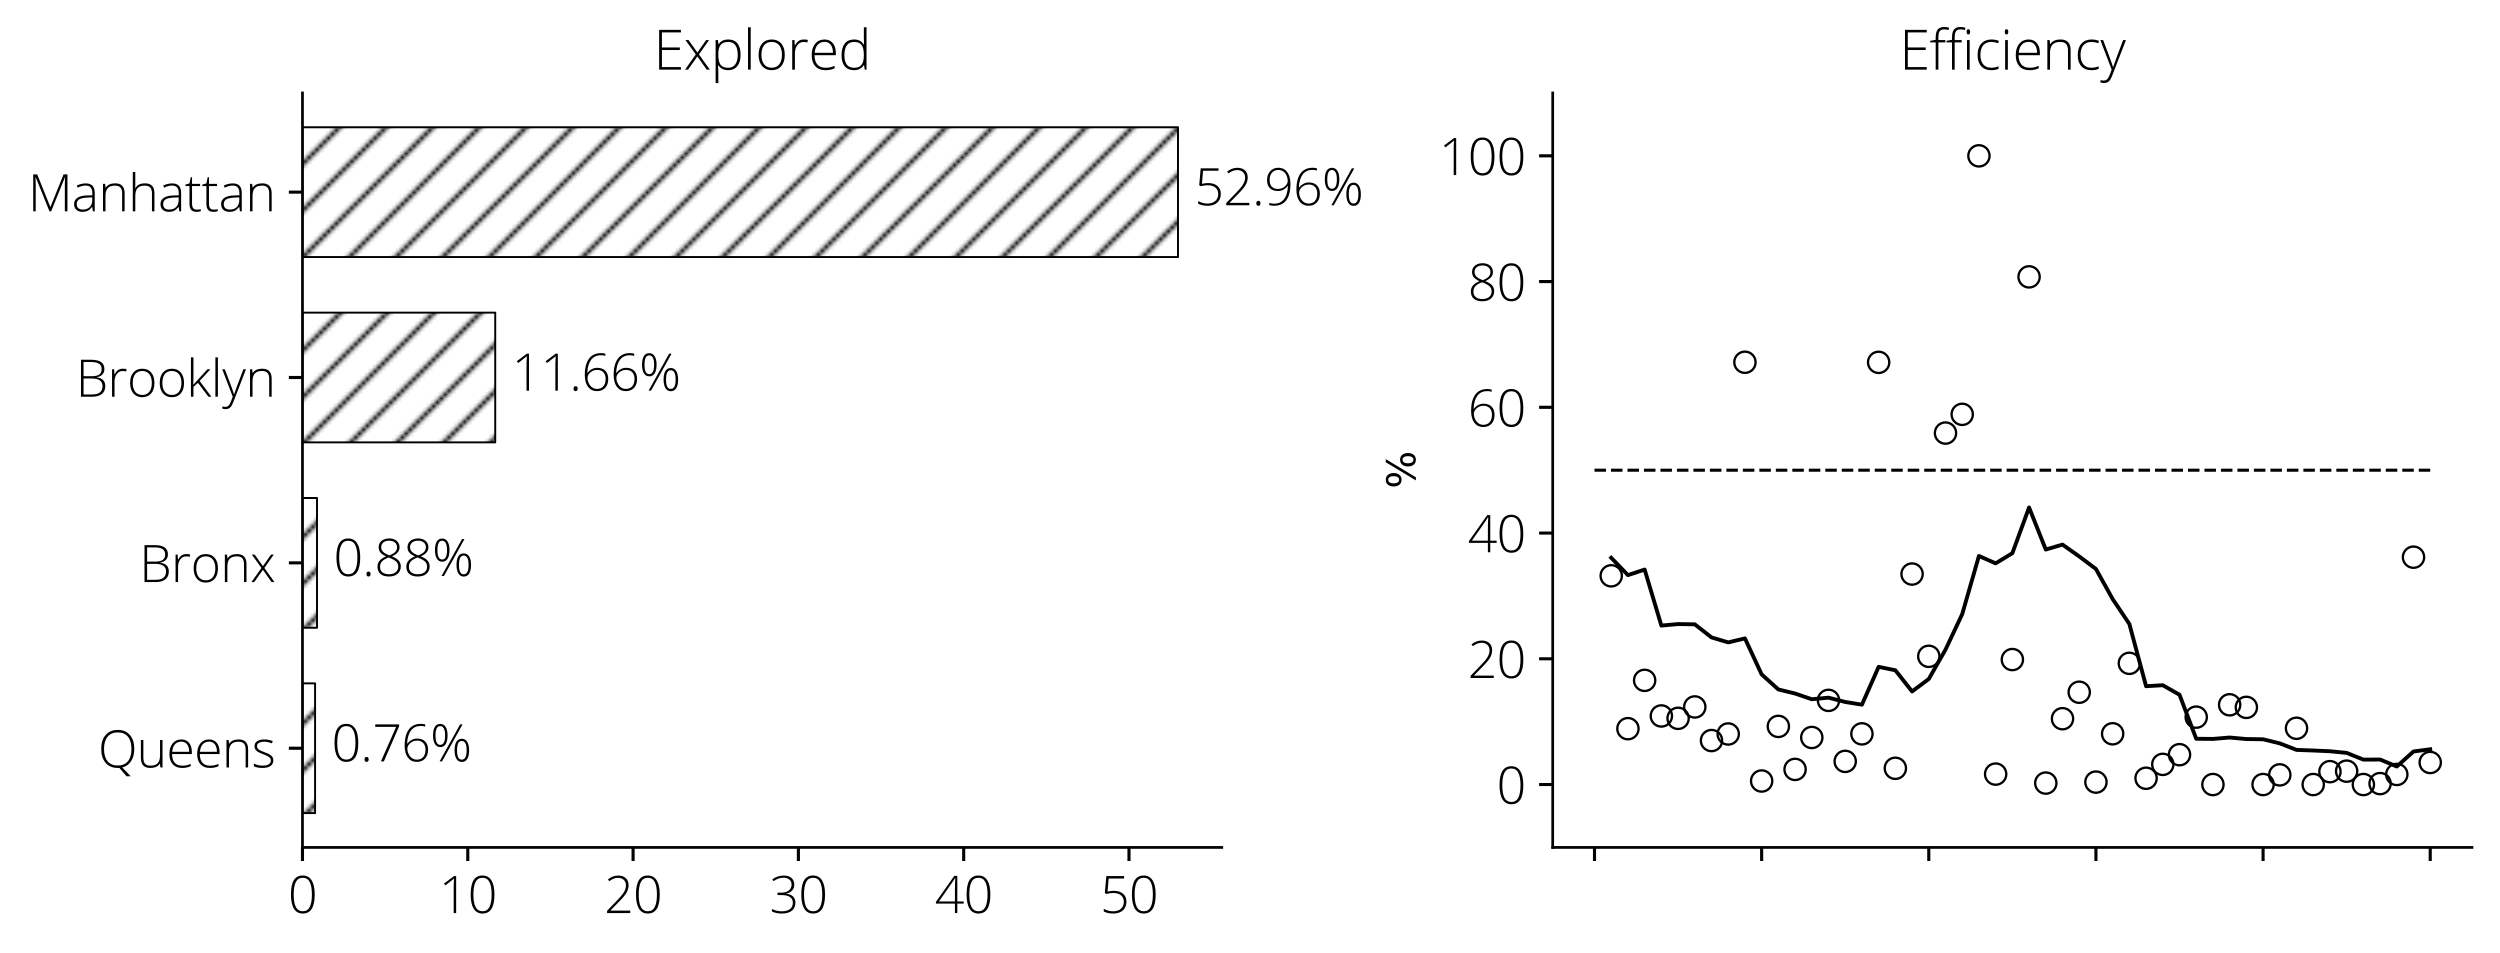 <?xml version="1.0" encoding="utf-8" standalone="no"?>
<!DOCTYPE svg PUBLIC "-//W3C//DTD SVG 1.1//EN"
  "http://www.w3.org/Graphics/SVG/1.1/DTD/svg11.dtd">
<svg height="245.154pt" version="1.1" viewBox="0 0 642.994 245.154" width="642.994pt" xmlns="http://www.w3.org/2000/svg" xmlns:xlink="http://www.w3.org/1999/xlink">
 <defs>
  <style type="text/css">*{stroke-linecap:butt;stroke-linejoin:round;}</style>
 </defs>
 <g id="figure_1">
  <g id="patch_1">
   <path d="M 0 245.154 
L 642.994 245.154 
L 642.994 0 
L 0 0 
z
" style="fill:#ffffff;"/>
  </g>
  <g id="axes_1">
   <g id="patch_2">
    <path d="M 77.794 217.952 
L 314.235 217.952 
L 314.235 23.912 
L 77.794 23.912 
z
" style="fill:none;"/>
   </g>
   <g id="patch_3">
    <path clip-path="url(#p9afebd1ebb)" d="M 77.794 209.132 
L 81.037 209.132 
L 81.037 175.759 
L 77.794 175.759 
z
" style="fill:url(#h1b5813a444);stroke:#000000;stroke-linejoin:miter;stroke-width:0.5;"/>
   </g>
   <g id="patch_4">
    <path clip-path="url(#p9afebd1ebb)" d="M 77.794 161.457 
L 81.534 161.457 
L 81.534 128.084 
L 77.794 128.084 
z
" style="fill:url(#h1b5813a444);stroke:#000000;stroke-linejoin:miter;stroke-width:0.5;"/>
   </g>
   <g id="patch_5">
    <path clip-path="url(#p9afebd1ebb)" d="M 77.794 113.781 
L 127.373 113.781 
L 127.373 80.408 
L 77.794 80.408 
z
" style="fill:url(#h1b5813a444);stroke:#000000;stroke-linejoin:miter;stroke-width:0.5;"/>
   </g>
   <g id="patch_6">
    <path clip-path="url(#p9afebd1ebb)" d="M 77.794 66.105 
L 302.976 66.105 
L 302.976 32.732 
L 77.794 32.732 
z
" style="fill:url(#h1b5813a444);stroke:#000000;stroke-linejoin:miter;stroke-width:0.5;"/>
   </g>
   <g id="matplotlib.axis_1">
    <g id="xtick_1">
     <g id="line2d_1">
      <defs>
       <path d="M 0 0 
L 0 3.5 
" id="ma393f85070" style="stroke:#000000;stroke-width:0.8;"/>
      </defs>
      <g>
       <use style="stroke:#000000;stroke-width:0.8;" x="77.794" xlink:href="#ma393f85070" y="217.952"/>
      </g>
     </g>
     <g id="text_1">
      <!-- 0 -->
      <g transform="translate(74.084 234.83)scale(0.13 -0.13)">
       <defs>
        <path d="M 3297 2297 
Q 3297 1094 2930 515 
Q 2563 -63 1819 -63 
Q 1103 -63 731 532 
Q 359 1128 359 2297 
Q 359 3491 720 4066 
Q 1081 4641 1819 4641 
Q 2541 4641 2919 4045 
Q 3297 3450 3297 2297 
z
M 697 2297 
Q 697 1234 975 726 
Q 1253 219 1819 219 
Q 2409 219 2679 744 
Q 2950 1269 2950 2297 
Q 2950 3309 2679 3834 
Q 2409 4359 1819 4359 
Q 1228 4359 962 3834 
Q 697 3309 697 2297 
z
" id="OpenSans-Light-30" transform="scale(0.016)"/>
       </defs>
       <use xlink:href="#OpenSans-Light-30"/>
      </g>
     </g>
    </g>
    <g id="xtick_2">
     <g id="line2d_2">
      <g>
       <use style="stroke:#000000;stroke-width:0.8;" x="120.311" xlink:href="#ma393f85070" y="217.952"/>
      </g>
     </g>
     <g id="text_2">
      <!-- 10 -->
      <g transform="translate(112.89 234.83)scale(0.13 -0.13)">
       <defs>
        <path d="M 2131 0 
L 1825 0 
L 1825 3328 
Q 1825 3781 1863 4269 
Q 1816 4222 1766 4178 
Q 1716 4134 800 3419 
L 622 3641 
L 1863 4569 
L 2131 4569 
L 2131 0 
z
" id="OpenSans-Light-31" transform="scale(0.016)"/>
       </defs>
       <use xlink:href="#OpenSans-Light-31"/>
       <use x="57.08" xlink:href="#OpenSans-Light-30"/>
      </g>
     </g>
    </g>
    <g id="xtick_3">
     <g id="line2d_3">
      <g>
       <use style="stroke:#000000;stroke-width:0.8;" x="162.827" xlink:href="#ma393f85070" y="217.952"/>
      </g>
     </g>
     <g id="text_3">
      <!-- 20 -->
      <g transform="translate(155.406 234.83)scale(0.13 -0.13)">
       <defs>
        <path d="M 3213 0 
L 353 0 
L 353 275 
L 1569 1544 
Q 2081 2075 2287 2356 
Q 2494 2638 2591 2894 
Q 2688 3150 2688 3431 
Q 2688 3841 2419 4097 
Q 2150 4353 1722 4353 
Q 1150 4353 628 3938 
L 459 4153 
Q 1031 4634 1728 4634 
Q 2325 4634 2667 4315 
Q 3009 3997 3009 3438 
Q 3009 2984 2779 2561 
Q 2550 2138 1941 1516 
L 769 313 
L 769 300 
L 3213 300 
L 3213 0 
z
" id="OpenSans-Light-32" transform="scale(0.016)"/>
       </defs>
       <use xlink:href="#OpenSans-Light-32"/>
       <use x="57.08" xlink:href="#OpenSans-Light-30"/>
      </g>
     </g>
    </g>
    <g id="xtick_4">
     <g id="line2d_4">
      <g>
       <use style="stroke:#000000;stroke-width:0.8;" x="205.343" xlink:href="#ma393f85070" y="217.952"/>
      </g>
     </g>
     <g id="text_4">
      <!-- 30 -->
      <g transform="translate(197.923 234.83)scale(0.13 -0.13)">
       <defs>
        <path d="M 3059 3494 
Q 3059 3069 2792 2778 
Q 2525 2488 2075 2406 
L 2075 2388 
Q 2625 2319 2912 2037 
Q 3200 1756 3200 1281 
Q 3200 641 2764 289 
Q 2328 -63 1509 -63 
Q 813 -63 294 197 
L 294 506 
Q 556 369 882 291 
Q 1209 213 1497 213 
Q 2188 213 2534 492 
Q 2881 772 2881 1281 
Q 2881 1734 2526 1978 
Q 2172 2222 1484 2222 
L 991 2222 
L 991 2522 
L 1491 2522 
Q 2059 2522 2392 2792 
Q 2725 3063 2725 3525 
Q 2725 3906 2454 4136 
Q 2184 4366 1747 4366 
Q 1406 4366 1125 4270 
Q 844 4175 494 3944 
L 341 4153 
Q 606 4375 981 4504 
Q 1356 4634 1741 4634 
Q 2372 4634 2715 4336 
Q 3059 4038 3059 3494 
z
" id="OpenSans-Light-33" transform="scale(0.016)"/>
       </defs>
       <use xlink:href="#OpenSans-Light-33"/>
       <use x="57.08" xlink:href="#OpenSans-Light-30"/>
      </g>
     </g>
    </g>
    <g id="xtick_5">
     <g id="line2d_5">
      <g>
       <use style="stroke:#000000;stroke-width:0.8;" x="247.859" xlink:href="#ma393f85070" y="217.952"/>
      </g>
     </g>
     <g id="text_5">
      <!-- 40 -->
      <g transform="translate(240.439 234.83)scale(0.13 -0.13)">
       <defs>
        <path d="M 3566 1166 
L 2778 1166 
L 2778 0 
L 2484 0 
L 2484 1166 
L 134 1166 
L 134 1375 
L 2400 4594 
L 2778 4594 
L 2778 1434 
L 3566 1434 
L 3566 1166 
z
M 2484 1434 
L 2484 2741 
Q 2484 3684 2528 4325 
L 2503 4325 
Q 2441 4209 2119 3738 
L 506 1434 
L 2484 1434 
z
" id="OpenSans-Light-34" transform="scale(0.016)"/>
       </defs>
       <use xlink:href="#OpenSans-Light-34"/>
       <use x="57.08" xlink:href="#OpenSans-Light-30"/>
      </g>
     </g>
    </g>
    <g id="xtick_6">
     <g id="line2d_6">
      <g>
       <use style="stroke:#000000;stroke-width:0.8;" x="290.375" xlink:href="#ma393f85070" y="217.952"/>
      </g>
     </g>
     <g id="text_6">
      <!-- 50 -->
      <g transform="translate(282.955 234.83)scale(0.13 -0.13)">
       <defs>
        <path d="M 1678 2747 
Q 2409 2747 2829 2394 
Q 3250 2041 3250 1422 
Q 3250 719 2812 328 
Q 2375 -63 1606 -63 
Q 1266 -63 959 4 
Q 653 72 447 197 
L 447 519 
Q 784 347 1046 280 
Q 1309 213 1606 213 
Q 2206 213 2568 530 
Q 2931 847 2931 1388 
Q 2931 1897 2578 2187 
Q 2225 2478 1619 2478 
Q 1213 2478 769 2356 
L 581 2478 
L 763 4569 
L 2963 4569 
L 2963 4269 
L 1056 4269 
L 916 2656 
Q 1403 2747 1678 2747 
z
" id="OpenSans-Light-35" transform="scale(0.016)"/>
       </defs>
       <use xlink:href="#OpenSans-Light-35"/>
       <use x="57.08" xlink:href="#OpenSans-Light-30"/>
      </g>
     </g>
    </g>
   </g>
   <g id="matplotlib.axis_2">
    <g id="ytick_1">
     <g id="line2d_7">
      <defs>
       <path d="M 0 0 
L -3.5 0 
" id="m6d1047c098" style="stroke:#000000;stroke-width:0.8;"/>
      </defs>
      <g>
       <use style="stroke:#000000;stroke-width:0.8;" x="77.794" xlink:href="#m6d1047c098" y="192.446"/>
      </g>
     </g>
     <g id="text_7">
      <!-- Queens -->
      <g transform="translate(25.197 197.385)scale(0.13 -0.13)">
       <defs>
        <path d="M 4488 2291 
Q 4488 1372 4094 770 
Q 3700 169 3003 0 
L 4044 -1088 
L 3525 -1088 
L 2644 -56 
L 2541 -63 
L 2444 -63 
Q 1491 -63 947 570 
Q 403 1203 403 2297 
Q 403 3388 951 4014 
Q 1500 4641 2450 4641 
Q 3406 4641 3947 4011 
Q 4488 3381 4488 2291 
z
M 750 2291 
Q 750 1309 1187 773 
Q 1625 238 2444 238 
Q 3269 238 3705 769 
Q 4141 1300 4141 2291 
Q 4141 3278 3705 3804 
Q 3269 4331 2450 4331 
Q 1634 4331 1192 3800 
Q 750 3269 750 2291 
z
" id="OpenSans-Light-51" transform="scale(0.016)"/>
        <path d="M 838 3397 
L 838 1197 
Q 838 684 1053 451 
Q 1269 219 1722 219 
Q 2328 219 2614 525 
Q 2900 831 2900 1522 
L 2900 3397 
L 3206 3397 
L 3206 0 
L 2944 0 
L 2888 469 
L 2869 469 
Q 2538 -63 1691 -63 
Q 531 -63 531 1178 
L 531 3397 
L 838 3397 
z
" id="OpenSans-Light-75" transform="scale(0.016)"/>
        <path d="M 1941 -63 
Q 1200 -63 786 393 
Q 372 850 372 1672 
Q 372 2484 772 2973 
Q 1172 3463 1850 3463 
Q 2450 3463 2797 3044 
Q 3144 2625 3144 1906 
L 3144 1656 
L 697 1656 
Q 703 956 1023 587 
Q 1344 219 1941 219 
Q 2231 219 2451 259 
Q 2672 300 3009 434 
L 3009 153 
Q 2722 28 2478 -17 
Q 2234 -63 1941 -63 
z
M 1850 3188 
Q 1359 3188 1062 2864 
Q 766 2541 716 1931 
L 2816 1931 
Q 2816 2522 2559 2855 
Q 2303 3188 1850 3188 
z
" id="OpenSans-Light-65" transform="scale(0.016)"/>
        <path d="M 2938 0 
L 2938 2203 
Q 2938 2716 2722 2948 
Q 2506 3181 2053 3181 
Q 1444 3181 1161 2873 
Q 878 2566 878 1875 
L 878 0 
L 569 0 
L 569 3397 
L 831 3397 
L 891 2931 
L 909 2931 
Q 1241 3463 2088 3463 
Q 3244 3463 3244 2222 
L 3244 0 
L 2938 0 
z
" id="OpenSans-Light-6e" transform="scale(0.016)"/>
        <path d="M 2675 884 
Q 2675 428 2328 182 
Q 1981 -63 1344 -63 
Q 663 -63 263 147 
L 263 481 
Q 775 225 1344 225 
Q 1847 225 2108 392 
Q 2369 559 2369 838 
Q 2369 1094 2161 1269 
Q 1953 1444 1478 1613 
Q 969 1797 762 1930 
Q 556 2063 451 2230 
Q 347 2397 347 2638 
Q 347 3019 667 3241 
Q 988 3463 1563 3463 
Q 2113 3463 2606 3256 
L 2491 2975 
Q 1991 3181 1563 3181 
Q 1147 3181 903 3043 
Q 659 2906 659 2663 
Q 659 2397 848 2237 
Q 1038 2078 1588 1881 
Q 2047 1716 2256 1583 
Q 2466 1450 2570 1281 
Q 2675 1113 2675 884 
z
" id="OpenSans-Light-73" transform="scale(0.016)"/>
       </defs>
       <use xlink:href="#OpenSans-Light-51"/>
       <use x="76.416" xlink:href="#OpenSans-Light-75"/>
       <use x="135.4" xlink:href="#OpenSans-Light-65"/>
       <use x="190.283" xlink:href="#OpenSans-Light-65"/>
       <use x="245.166" xlink:href="#OpenSans-Light-6e"/>
       <use x="304.15" xlink:href="#OpenSans-Light-73"/>
      </g>
     </g>
    </g>
    <g id="ytick_2">
     <g id="line2d_8">
      <g>
       <use style="stroke:#000000;stroke-width:0.8;" x="77.794" xlink:href="#m6d1047c098" y="144.77"/>
      </g>
     </g>
     <g id="text_8">
      <!-- Bronx -->
      <g transform="translate(35.822 149.709)scale(0.13 -0.13)">
       <defs>
        <path d="M 647 4569 
L 1900 4569 
Q 2747 4569 3144 4281 
Q 3541 3994 3541 3413 
Q 3541 3016 3298 2752 
Q 3056 2488 2591 2413 
L 2591 2394 
Q 3138 2313 3395 2048 
Q 3653 1784 3653 1313 
Q 3653 681 3234 340 
Q 2816 0 2047 0 
L 647 0 
L 647 4569 
z
M 966 2534 
L 1972 2534 
Q 2616 2534 2908 2748 
Q 3200 2963 3200 3419 
Q 3200 3875 2870 4081 
Q 2541 4288 1888 4288 
L 966 4288 
L 966 2534 
z
M 966 2253 
L 966 281 
L 2041 281 
Q 3309 281 3309 1313 
Q 3309 2253 1972 2253 
L 966 2253 
z
" id="OpenSans-Light-42" transform="scale(0.016)"/>
        <path d="M 1906 3463 
Q 2122 3463 2369 3419 
L 2309 3122 
Q 2097 3175 1869 3175 
Q 1434 3175 1156 2806 
Q 878 2438 878 1875 
L 878 0 
L 569 0 
L 569 3397 
L 831 3397 
L 863 2784 
L 884 2784 
Q 1094 3159 1331 3311 
Q 1569 3463 1906 3463 
z
" id="OpenSans-Light-72" transform="scale(0.016)"/>
        <path d="M 3378 1703 
Q 3378 872 2975 404 
Q 2572 -63 1863 -63 
Q 1416 -63 1075 153 
Q 734 369 553 772 
Q 372 1175 372 1703 
Q 372 2534 775 2998 
Q 1178 3463 1881 3463 
Q 2581 3463 2979 2992 
Q 3378 2522 3378 1703 
z
M 697 1703 
Q 697 1003 1005 611 
Q 1313 219 1875 219 
Q 2438 219 2745 611 
Q 3053 1003 3053 1703 
Q 3053 2406 2742 2793 
Q 2431 3181 1869 3181 
Q 1306 3181 1001 2795 
Q 697 2409 697 1703 
z
" id="OpenSans-Light-6f" transform="scale(0.016)"/>
        <path d="M 1403 1747 
L 219 3397 
L 575 3397 
L 1588 1966 
L 2591 3397 
L 2931 3397 
L 1766 1747 
L 3016 0 
L 2656 0 
L 1588 1516 
L 513 0 
L 172 0 
L 1403 1747 
z
" id="OpenSans-Light-78" transform="scale(0.016)"/>
       </defs>
       <use xlink:href="#OpenSans-Light-42"/>
       <use x="62.695" xlink:href="#OpenSans-Light-72"/>
       <use x="101.611" xlink:href="#OpenSans-Light-6f"/>
       <use x="160.205" xlink:href="#OpenSans-Light-6e"/>
       <use x="219.189" xlink:href="#OpenSans-Light-78"/>
      </g>
     </g>
    </g>
    <g id="ytick_3">
     <g id="line2d_9">
      <g>
       <use style="stroke:#000000;stroke-width:0.8;" x="77.794" xlink:href="#m6d1047c098" y="97.094"/>
      </g>
     </g>
     <g id="text_9">
      <!-- Brooklyn -->
      <g transform="translate(19.483 102.033)scale(0.13 -0.13)">
       <defs>
        <path d="M 872 1491 
L 2606 3397 
L 2981 3397 
L 1644 1947 
L 3097 0 
L 2725 0 
L 1434 1716 
L 878 1209 
L 878 0 
L 569 0 
L 569 4863 
L 878 4863 
L 878 2425 
L 856 1491 
L 872 1491 
z
" id="OpenSans-Light-6b" transform="scale(0.016)"/>
        <path d="M 878 0 
L 569 0 
L 569 4863 
L 878 4863 
L 878 0 
z
" id="OpenSans-Light-6c" transform="scale(0.016)"/>
        <path d="M 0 3397 
L 319 3397 
L 1038 1491 
Q 1366 613 1453 306 
L 1472 306 
Q 1603 709 1900 1509 
L 2619 3397 
L 2938 3397 
L 1416 -550 
Q 1231 -1031 1106 -1200 
Q 981 -1369 814 -1453 
Q 647 -1538 409 -1538 
Q 231 -1538 13 -1472 
L 13 -1203 
Q 194 -1253 403 -1253 
Q 563 -1253 684 -1178 
Q 806 -1103 904 -945 
Q 1003 -788 1133 -445 
Q 1263 -103 1300 0 
L 0 3397 
z
" id="OpenSans-Light-79" transform="scale(0.016)"/>
       </defs>
       <use xlink:href="#OpenSans-Light-42"/>
       <use x="62.695" xlink:href="#OpenSans-Light-72"/>
       <use x="101.611" xlink:href="#OpenSans-Light-6f"/>
       <use x="160.205" xlink:href="#OpenSans-Light-6f"/>
       <use x="218.799" xlink:href="#OpenSans-Light-6b"/>
       <use x="267.188" xlink:href="#OpenSans-Light-6c"/>
       <use x="289.795" xlink:href="#OpenSans-Light-79"/>
       <use x="335.693" xlink:href="#OpenSans-Light-6e"/>
      </g>
     </g>
    </g>
    <g id="ytick_4">
     <g id="line2d_10">
      <g>
       <use style="stroke:#000000;stroke-width:0.8;" x="77.794" xlink:href="#m6d1047c098" y="49.419"/>
      </g>
     </g>
     <g id="text_10">
      <!-- Manhattan -->
      <g transform="translate(7.2 54.358)scale(0.13 -0.13)">
       <defs>
        <path d="M 2656 0 
L 953 4219 
L 928 4219 
Q 953 3831 953 3425 
L 953 0 
L 647 0 
L 647 4569 
L 1141 4569 
L 2759 550 
L 2778 550 
L 4397 4569 
L 4878 4569 
L 4878 0 
L 4556 0 
L 4556 3463 
Q 4556 3825 4594 4213 
L 4569 4213 
L 2859 0 
L 2656 0 
z
" id="OpenSans-Light-4d" transform="scale(0.016)"/>
        <path d="M 2631 0 
L 2553 538 
L 2528 538 
Q 2272 209 2001 73 
Q 1731 -63 1363 -63 
Q 863 -63 584 193 
Q 306 450 306 903 
Q 306 1400 720 1675 
Q 1134 1950 1919 1966 
L 2566 1984 
L 2566 2209 
Q 2566 2694 2369 2941 
Q 2172 3188 1734 3188 
Q 1263 3188 756 2925 
L 641 3194 
Q 1200 3456 1747 3456 
Q 2306 3456 2582 3165 
Q 2859 2875 2859 2259 
L 2859 0 
L 2631 0 
z
M 1381 219 
Q 1925 219 2239 530 
Q 2553 841 2553 1394 
L 2553 1728 
L 1959 1703 
Q 1244 1669 939 1480 
Q 634 1291 634 891 
Q 634 572 829 395 
Q 1025 219 1381 219 
z
" id="OpenSans-Light-61" transform="scale(0.016)"/>
        <path d="M 2938 0 
L 2938 2203 
Q 2938 2716 2722 2948 
Q 2506 3181 2053 3181 
Q 1444 3181 1161 2873 
Q 878 2566 878 1875 
L 878 0 
L 569 0 
L 569 4863 
L 878 4863 
L 878 3316 
L 863 2881 
L 884 2881 
Q 1075 3188 1365 3325 
Q 1656 3463 2088 3463 
Q 3244 3463 3244 2222 
L 3244 0 
L 2938 0 
z
" id="OpenSans-Light-68" transform="scale(0.016)"/>
        <path d="M 1466 213 
Q 1759 213 1978 263 
L 1978 13 
Q 1753 -63 1459 -63 
Q 1009 -63 795 178 
Q 581 419 581 934 
L 581 3128 
L 78 3128 
L 78 3309 
L 581 3450 
L 738 4219 
L 897 4219 
L 897 3397 
L 1894 3397 
L 1894 3128 
L 897 3128 
L 897 978 
Q 897 588 1034 400 
Q 1172 213 1466 213 
z
" id="OpenSans-Light-74" transform="scale(0.016)"/>
       </defs>
       <use xlink:href="#OpenSans-Light-4d"/>
       <use x="86.279" xlink:href="#OpenSans-Light-61"/>
       <use x="139.258" xlink:href="#OpenSans-Light-6e"/>
       <use x="198.242" xlink:href="#OpenSans-Light-68"/>
       <use x="257.227" xlink:href="#OpenSans-Light-61"/>
       <use x="310.205" xlink:href="#OpenSans-Light-74"/>
       <use x="343.701" xlink:href="#OpenSans-Light-74"/>
       <use x="377.197" xlink:href="#OpenSans-Light-61"/>
       <use x="430.176" xlink:href="#OpenSans-Light-6e"/>
      </g>
     </g>
    </g>
   </g>
   <g id="patch_7">
    <path d="M 77.794 217.952 
L 77.794 23.912 
" style="fill:none;stroke:#000000;stroke-linecap:square;stroke-linejoin:miter;stroke-width:0.7;"/>
   </g>
   <g id="patch_8">
    <path d="M 77.794 217.952 
L 314.235 217.952 
" style="fill:none;stroke:#000000;stroke-linecap:square;stroke-linejoin:miter;stroke-width:0.7;"/>
   </g>
   <g id="text_11">
    <!-- 0.76% -->
    <g transform="translate(85.289 195.823)scale(0.13 -0.13)">
     <defs>
      <path d="M 506 244 
Q 506 550 756 550 
Q 1013 550 1013 244 
Q 1013 -63 756 -63 
Q 506 -63 506 244 
z
" id="OpenSans-Light-2e" transform="scale(0.016)"/>
      <path d="M 1044 0 
L 2925 4269 
L 341 4269 
L 341 4569 
L 3297 4569 
L 3297 4341 
L 1409 0 
L 1044 0 
z
" id="OpenSans-Light-37" transform="scale(0.016)"/>
      <path d="M 409 1947 
Q 409 2838 651 3445 
Q 894 4053 1339 4347 
Q 1784 4641 2413 4641 
Q 2706 4641 2950 4569 
L 2950 4294 
Q 2722 4378 2400 4378 
Q 1628 4378 1198 3822 
Q 769 3266 716 2203 
L 756 2203 
Q 994 2509 1300 2665 
Q 1606 2822 1947 2822 
Q 2588 2822 2948 2456 
Q 3309 2091 3309 1447 
Q 3309 747 2929 342 
Q 2550 -63 1906 -63 
Q 1213 -63 811 467 
Q 409 997 409 1947 
z
M 1906 213 
Q 2419 213 2703 534 
Q 2988 856 2988 1453 
Q 2988 1978 2706 2272 
Q 2425 2566 1941 2566 
Q 1622 2566 1348 2425 
Q 1075 2284 912 2051 
Q 750 1819 750 1575 
Q 750 1228 904 908 
Q 1059 588 1323 400 
Q 1588 213 1906 213 
z
" id="OpenSans-Light-36" transform="scale(0.016)"/>
      <path d="M 659 3206 
Q 659 2625 800 2333 
Q 941 2041 1241 2041 
Q 1844 2041 1844 3206 
Q 1844 3781 1689 4070 
Q 1534 4359 1241 4359 
Q 941 4359 800 4070 
Q 659 3781 659 3206 
z
M 2150 3206 
Q 2150 2500 1915 2133 
Q 1681 1766 1241 1766 
Q 825 1766 589 2142 
Q 353 2519 353 3206 
Q 353 3903 578 4268 
Q 803 4634 1241 4634 
Q 1675 4634 1912 4257 
Q 2150 3881 2150 3206 
z
M 3322 1369 
Q 3322 791 3462 502 
Q 3603 213 3903 213 
Q 4506 213 4506 1369 
Q 4506 2522 3903 2522 
Q 3603 2522 3462 2236 
Q 3322 1950 3322 1369 
z
M 4813 1369 
Q 4813 663 4581 295 
Q 4350 -72 3909 -72 
Q 3484 -72 3250 308 
Q 3016 688 3016 1369 
Q 3016 2072 3245 2434 
Q 3475 2797 3909 2797 
Q 4338 2797 4575 2422 
Q 4813 2047 4813 1369 
z
M 4000 4569 
L 1466 0 
L 1166 0 
L 3700 4569 
L 4000 4569 
z
" id="OpenSans-Light-25" transform="scale(0.016)"/>
     </defs>
     <use xlink:href="#OpenSans-Light-30"/>
     <use x="57.08" xlink:href="#OpenSans-Light-2e"/>
     <use x="80.859" xlink:href="#OpenSans-Light-37"/>
     <use x="137.939" xlink:href="#OpenSans-Light-36"/>
     <use x="195.02" xlink:href="#OpenSans-Light-25"/>
    </g>
   </g>
   <g id="text_12">
    <!-- 0.88% -->
    <g transform="translate(85.786 148.147)scale(0.13 -0.13)">
     <defs>
      <path d="M 1819 4647 
Q 2400 4647 2754 4350 
Q 3109 4053 3109 3547 
Q 3109 3197 2889 2928 
Q 2669 2659 2175 2431 
Q 2775 2184 3019 1890 
Q 3263 1597 3263 1178 
Q 3263 613 2867 275 
Q 2472 -63 1806 -63 
Q 1116 -63 747 253 
Q 378 569 378 1172 
Q 378 1581 637 1890 
Q 897 2200 1441 2419 
Q 938 2656 731 2920 
Q 525 3184 525 3553 
Q 525 3881 690 4129 
Q 856 4378 1154 4512 
Q 1453 4647 1819 4647 
z
M 697 1125 
Q 697 694 989 456 
Q 1281 219 1806 219 
Q 2319 219 2631 470 
Q 2944 722 2944 1153 
Q 2944 1541 2698 1783 
Q 2453 2025 1753 2291 
Q 1178 2069 937 1800 
Q 697 1531 697 1125 
z
M 1813 4366 
Q 1372 4366 1105 4148 
Q 838 3931 838 3553 
Q 838 3334 936 3167 
Q 1034 3000 1220 2864 
Q 1406 2728 1844 2547 
Q 2353 2744 2575 2981 
Q 2797 3219 2797 3553 
Q 2797 3928 2533 4147 
Q 2269 4366 1813 4366 
z
" id="OpenSans-Light-38" transform="scale(0.016)"/>
     </defs>
     <use xlink:href="#OpenSans-Light-30"/>
     <use x="57.08" xlink:href="#OpenSans-Light-2e"/>
     <use x="80.859" xlink:href="#OpenSans-Light-38"/>
     <use x="137.939" xlink:href="#OpenSans-Light-38"/>
     <use x="195.02" xlink:href="#OpenSans-Light-25"/>
    </g>
   </g>
   <g id="text_13">
    <!-- 11.66% -->
    <g transform="translate(131.625 100.471)scale(0.13 -0.13)">
     <use xlink:href="#OpenSans-Light-31"/>
     <use x="57.08" xlink:href="#OpenSans-Light-31"/>
     <use x="114.16" xlink:href="#OpenSans-Light-2e"/>
     <use x="137.939" xlink:href="#OpenSans-Light-36"/>
     <use x="195.02" xlink:href="#OpenSans-Light-36"/>
     <use x="252.1" xlink:href="#OpenSans-Light-25"/>
    </g>
   </g>
   <g id="text_14">
    <!-- 52.96% -->
    <g transform="translate(307.228 52.796)scale(0.13 -0.13)">
     <defs>
      <path d="M 3238 2631 
Q 3238 1731 3002 1125 
Q 2766 519 2314 228 
Q 1863 -63 1222 -63 
Q 897 -63 622 19 
L 622 288 
Q 756 244 945 220 
Q 1134 197 1234 197 
Q 2006 197 2443 755 
Q 2881 1313 2931 2381 
L 2894 2381 
Q 2666 2081 2350 1920 
Q 2034 1759 1691 1759 
Q 1056 1759 701 2109 
Q 347 2459 347 3103 
Q 347 3791 736 4216 
Q 1125 4641 1747 4641 
Q 2197 4641 2534 4405 
Q 2872 4169 3055 3712 
Q 3238 3256 3238 2631 
z
M 1747 4366 
Q 1253 4366 959 4033 
Q 666 3700 666 3122 
Q 666 2578 937 2297 
Q 1209 2016 1716 2016 
Q 2031 2016 2304 2156 
Q 2578 2297 2739 2530 
Q 2900 2763 2900 3003 
Q 2900 3369 2754 3687 
Q 2609 4006 2348 4186 
Q 2088 4366 1747 4366 
z
" id="OpenSans-Light-39" transform="scale(0.016)"/>
     </defs>
     <use xlink:href="#OpenSans-Light-35"/>
     <use x="57.08" xlink:href="#OpenSans-Light-32"/>
     <use x="114.16" xlink:href="#OpenSans-Light-2e"/>
     <use x="137.939" xlink:href="#OpenSans-Light-39"/>
     <use x="195.02" xlink:href="#OpenSans-Light-36"/>
     <use x="252.1" xlink:href="#OpenSans-Light-25"/>
    </g>
   </g>
   <g id="text_15">
    <!-- Explored -->
    <g transform="translate(168.083 17.912)scale(0.14 -0.14)">
     <defs>
      <path d="M 3144 0 
L 647 0 
L 647 4569 
L 3144 4569 
L 3144 4275 
L 966 4275 
L 966 2547 
L 3022 2547 
L 3022 2253 
L 966 2253 
L 966 294 
L 3144 294 
L 3144 0 
z
" id="OpenSans-Light-45" transform="scale(0.016)"/>
      <path d="M 2022 -63 
Q 1238 -63 878 525 
L 856 525 
L 866 263 
Q 878 31 878 -244 
L 878 -1538 
L 569 -1538 
L 569 3397 
L 831 3397 
L 891 2913 
L 909 2913 
Q 1259 3463 2028 3463 
Q 2716 3463 3077 3011 
Q 3438 2559 3438 1697 
Q 3438 859 3058 398 
Q 2678 -63 2022 -63 
z
M 2016 213 
Q 2538 213 2823 600 
Q 3109 988 3109 1684 
Q 3109 3181 2028 3181 
Q 1434 3181 1156 2854 
Q 878 2528 878 1791 
L 878 1691 
Q 878 894 1145 553 
Q 1413 213 2016 213 
z
" id="OpenSans-Light-70" transform="scale(0.016)"/>
      <path d="M 1813 3463 
Q 2181 3463 2450 3328 
Q 2719 3194 2931 2869 
L 2950 2869 
Q 2931 3263 2931 3641 
L 2931 4863 
L 3238 4863 
L 3238 0 
L 3034 0 
L 2956 519 
L 2931 519 
Q 2544 -63 1819 -63 
Q 1116 -63 744 375 
Q 372 813 372 1650 
Q 372 2531 740 2997 
Q 1109 3463 1813 3463 
z
M 1813 3181 
Q 1256 3181 976 2790 
Q 697 2400 697 1656 
Q 697 213 1819 213 
Q 2394 213 2662 547 
Q 2931 881 2931 1650 
L 2931 1703 
Q 2931 2491 2667 2836 
Q 2403 3181 1813 3181 
z
" id="OpenSans-Light-64" transform="scale(0.016)"/>
     </defs>
     <use xlink:href="#OpenSans-Light-45"/>
     <use x="55.176" xlink:href="#OpenSans-Light-78"/>
     <use x="104.98" xlink:href="#OpenSans-Light-70"/>
     <use x="164.502" xlink:href="#OpenSans-Light-6c"/>
     <use x="187.109" xlink:href="#OpenSans-Light-6f"/>
     <use x="245.703" xlink:href="#OpenSans-Light-72"/>
     <use x="284.619" xlink:href="#OpenSans-Light-65"/>
     <use x="339.502" xlink:href="#OpenSans-Light-64"/>
    </g>
   </g>
  </g>
  <g id="axes_2">
   <g id="patch_9">
    <path d="M 399.354 217.952 
L 635.794 217.952 
L 635.794 23.912 
L 399.354 23.912 
z
" style="fill:none;"/>
   </g>
   <g id="PathCollection_1">
    <defs>
     <path d="M 0 2.739 
C 0.726 2.739 1.423 2.45 1.936 1.936 
C 2.45 1.423 2.739 0.726 2.739 -0 
C 2.739 -0.726 2.45 -1.423 1.936 -1.936 
C 1.423 -2.45 0.726 -2.739 0 -2.739 
C -0.726 -2.739 -1.423 -2.45 -1.936 -1.936 
C -2.45 -1.423 -2.739 -0.726 -2.739 0 
C -2.739 0.726 -2.45 1.423 -1.936 1.936 
C -1.423 2.45 -0.726 2.739 0 2.739 
z
" id="C0_0_18c299fd45"/>
    </defs>
    <g clip-path="url(#p7afe1b0934)">
     <use style="fill:none;stroke:#000000;stroke-width:0.6;" x="414.4" xlink:href="#C0_0_18c299fd45" y="148.098"/>
    </g>
    <g clip-path="url(#p7afe1b0934)">
     <use style="fill:none;stroke:#000000;stroke-width:0.6;" x="418.699" xlink:href="#C0_0_18c299fd45" y="187.415"/>
    </g>
    <g clip-path="url(#p7afe1b0934)">
     <use style="fill:none;stroke:#000000;stroke-width:0.6;" x="422.998" xlink:href="#C0_0_18c299fd45" y="174.985"/>
    </g>
    <g clip-path="url(#p7afe1b0934)">
     <use style="fill:none;stroke:#000000;stroke-width:0.6;" x="427.297" xlink:href="#C0_0_18c299fd45" y="184.142"/>
    </g>
    <g clip-path="url(#p7afe1b0934)">
     <use style="fill:none;stroke:#000000;stroke-width:0.6;" x="431.596" xlink:href="#C0_0_18c299fd45" y="184.752"/>
    </g>
    <g clip-path="url(#p7afe1b0934)">
     <use style="fill:none;stroke:#000000;stroke-width:0.6;" x="435.895" xlink:href="#C0_0_18c299fd45" y="181.824"/>
    </g>
    <g clip-path="url(#p7afe1b0934)">
     <use style="fill:none;stroke:#000000;stroke-width:0.6;" x="440.193" xlink:href="#C0_0_18c299fd45" y="190.468"/>
    </g>
    <g clip-path="url(#p7afe1b0934)">
     <use style="fill:none;stroke:#000000;stroke-width:0.6;" x="444.492" xlink:href="#C0_0_18c299fd45" y="188.777"/>
    </g>
    <g clip-path="url(#p7afe1b0934)">
     <use style="fill:none;stroke:#000000;stroke-width:0.6;" x="448.791" xlink:href="#C0_0_18c299fd45" y="93.173"/>
    </g>
    <g clip-path="url(#p7afe1b0934)">
     <use style="fill:none;stroke:#000000;stroke-width:0.6;" x="453.09" xlink:href="#C0_0_18c299fd45" y="200.872"/>
    </g>
    <g clip-path="url(#p7afe1b0934)">
     <use style="fill:none;stroke:#000000;stroke-width:0.6;" x="457.389" xlink:href="#C0_0_18c299fd45" y="186.827"/>
    </g>
    <g clip-path="url(#p7afe1b0934)">
     <use style="fill:none;stroke:#000000;stroke-width:0.6;" x="461.688" xlink:href="#C0_0_18c299fd45" y="197.888"/>
    </g>
    <g clip-path="url(#p7afe1b0934)">
     <use style="fill:none;stroke:#000000;stroke-width:0.6;" x="465.987" xlink:href="#C0_0_18c299fd45" y="189.678"/>
    </g>
    <g clip-path="url(#p7afe1b0934)">
     <use style="fill:none;stroke:#000000;stroke-width:0.6;" x="470.286" xlink:href="#C0_0_18c299fd45" y="180.134"/>
    </g>
    <g clip-path="url(#p7afe1b0934)">
     <use style="fill:none;stroke:#000000;stroke-width:0.6;" x="474.585" xlink:href="#C0_0_18c299fd45" y="195.822"/>
    </g>
    <g clip-path="url(#p7afe1b0934)">
     <use style="fill:none;stroke:#000000;stroke-width:0.6;" x="478.884" xlink:href="#C0_0_18c299fd45" y="188.745"/>
    </g>
    <g clip-path="url(#p7afe1b0934)">
     <use style="fill:none;stroke:#000000;stroke-width:0.6;" x="483.183" xlink:href="#C0_0_18c299fd45" y="93.192"/>
    </g>
    <g clip-path="url(#p7afe1b0934)">
     <use style="fill:none;stroke:#000000;stroke-width:0.6;" x="487.482" xlink:href="#C0_0_18c299fd45" y="197.601"/>
    </g>
    <g clip-path="url(#p7afe1b0934)">
     <use style="fill:none;stroke:#000000;stroke-width:0.6;" x="491.781" xlink:href="#C0_0_18c299fd45" y="147.644"/>
    </g>
    <g clip-path="url(#p7afe1b0934)">
     <use style="fill:none;stroke:#000000;stroke-width:0.6;" x="496.079" xlink:href="#C0_0_18c299fd45" y="168.803"/>
    </g>
    <g clip-path="url(#p7afe1b0934)">
     <use style="fill:none;stroke:#000000;stroke-width:0.6;" x="500.378" xlink:href="#C0_0_18c299fd45" y="111.385"/>
    </g>
    <g clip-path="url(#p7afe1b0934)">
     <use style="fill:none;stroke:#000000;stroke-width:0.6;" x="504.677" xlink:href="#C0_0_18c299fd45" y="106.567"/>
    </g>
    <g clip-path="url(#p7afe1b0934)">
     <use style="fill:none;stroke:#000000;stroke-width:0.6;" x="508.976" xlink:href="#C0_0_18c299fd45" y="40.082"/>
    </g>
    <g clip-path="url(#p7afe1b0934)">
     <use style="fill:none;stroke:#000000;stroke-width:0.6;" x="513.275" xlink:href="#C0_0_18c299fd45" y="199.098"/>
    </g>
    <g clip-path="url(#p7afe1b0934)">
     <use style="fill:none;stroke:#000000;stroke-width:0.6;" x="517.574" xlink:href="#C0_0_18c299fd45" y="169.639"/>
    </g>
    <g clip-path="url(#p7afe1b0934)">
     <use style="fill:none;stroke:#000000;stroke-width:0.6;" x="521.873" xlink:href="#C0_0_18c299fd45" y="71.205"/>
    </g>
    <g clip-path="url(#p7afe1b0934)">
     <use style="fill:none;stroke:#000000;stroke-width:0.6;" x="526.172" xlink:href="#C0_0_18c299fd45" y="201.408"/>
    </g>
    <g clip-path="url(#p7afe1b0934)">
     <use style="fill:none;stroke:#000000;stroke-width:0.6;" x="530.471" xlink:href="#C0_0_18c299fd45" y="184.85"/>
    </g>
    <g clip-path="url(#p7afe1b0934)">
     <use style="fill:none;stroke:#000000;stroke-width:0.6;" x="534.77" xlink:href="#C0_0_18c299fd45" y="178.041"/>
    </g>
    <g clip-path="url(#p7afe1b0934)">
     <use style="fill:none;stroke:#000000;stroke-width:0.6;" x="539.069" xlink:href="#C0_0_18c299fd45" y="201.155"/>
    </g>
    <g clip-path="url(#p7afe1b0934)">
     <use style="fill:none;stroke:#000000;stroke-width:0.6;" x="543.368" xlink:href="#C0_0_18c299fd45" y="188.727"/>
    </g>
    <g clip-path="url(#p7afe1b0934)">
     <use style="fill:none;stroke:#000000;stroke-width:0.6;" x="547.666" xlink:href="#C0_0_18c299fd45" y="170.604"/>
    </g>
    <g clip-path="url(#p7afe1b0934)">
     <use style="fill:none;stroke:#000000;stroke-width:0.6;" x="551.965" xlink:href="#C0_0_18c299fd45" y="200.163"/>
    </g>
    <g clip-path="url(#p7afe1b0934)">
     <use style="fill:none;stroke:#000000;stroke-width:0.6;" x="556.264" xlink:href="#C0_0_18c299fd45" y="196.594"/>
    </g>
    <g clip-path="url(#p7afe1b0934)">
     <use style="fill:none;stroke:#000000;stroke-width:0.6;" x="560.563" xlink:href="#C0_0_18c299fd45" y="194.103"/>
    </g>
    <g clip-path="url(#p7afe1b0934)">
     <use style="fill:none;stroke:#000000;stroke-width:0.6;" x="564.862" xlink:href="#C0_0_18c299fd45" y="184.448"/>
    </g>
    <g clip-path="url(#p7afe1b0934)">
     <use style="fill:none;stroke:#000000;stroke-width:0.6;" x="569.161" xlink:href="#C0_0_18c299fd45" y="201.782"/>
    </g>
    <g clip-path="url(#p7afe1b0934)">
     <use style="fill:none;stroke:#000000;stroke-width:0.6;" x="573.46" xlink:href="#C0_0_18c299fd45" y="181.273"/>
    </g>
    <g clip-path="url(#p7afe1b0934)">
     <use style="fill:none;stroke:#000000;stroke-width:0.6;" x="577.759" xlink:href="#C0_0_18c299fd45" y="181.932"/>
    </g>
    <g clip-path="url(#p7afe1b0934)">
     <use style="fill:none;stroke:#000000;stroke-width:0.6;" x="582.058" xlink:href="#C0_0_18c299fd45" y="201.782"/>
    </g>
    <g clip-path="url(#p7afe1b0934)">
     <use style="fill:none;stroke:#000000;stroke-width:0.6;" x="586.357" xlink:href="#C0_0_18c299fd45" y="199.294"/>
    </g>
    <g clip-path="url(#p7afe1b0934)">
     <use style="fill:none;stroke:#000000;stroke-width:0.6;" x="590.656" xlink:href="#C0_0_18c299fd45" y="187.308"/>
    </g>
    <g clip-path="url(#p7afe1b0934)">
     <use style="fill:none;stroke:#000000;stroke-width:0.6;" x="594.955" xlink:href="#C0_0_18c299fd45" y="201.782"/>
    </g>
    <g clip-path="url(#p7afe1b0934)">
     <use style="fill:none;stroke:#000000;stroke-width:0.6;" x="599.254" xlink:href="#C0_0_18c299fd45" y="198.467"/>
    </g>
    <g clip-path="url(#p7afe1b0934)">
     <use style="fill:none;stroke:#000000;stroke-width:0.6;" x="603.552" xlink:href="#C0_0_18c299fd45" y="198.34"/>
    </g>
    <g clip-path="url(#p7afe1b0934)">
     <use style="fill:none;stroke:#000000;stroke-width:0.6;" x="607.851" xlink:href="#C0_0_18c299fd45" y="201.782"/>
    </g>
    <g clip-path="url(#p7afe1b0934)">
     <use style="fill:none;stroke:#000000;stroke-width:0.6;" x="612.15" xlink:href="#C0_0_18c299fd45" y="201.539"/>
    </g>
    <g clip-path="url(#p7afe1b0934)">
     <use style="fill:none;stroke:#000000;stroke-width:0.6;" x="616.449" xlink:href="#C0_0_18c299fd45" y="199.184"/>
    </g>
    <g clip-path="url(#p7afe1b0934)">
     <use style="fill:none;stroke:#000000;stroke-width:0.6;" x="620.748" xlink:href="#C0_0_18c299fd45" y="143.304"/>
    </g>
    <g clip-path="url(#p7afe1b0934)">
     <use style="fill:none;stroke:#000000;stroke-width:0.6;" x="625.047" xlink:href="#C0_0_18c299fd45" y="196.111"/>
    </g>
   </g>
   <g id="matplotlib.axis_3">
    <g id="xtick_7">
     <g id="line2d_11">
      <g>
       <use style="stroke:#000000;stroke-width:0.8;" x="410.101" xlink:href="#ma393f85070" y="217.952"/>
      </g>
     </g>
    </g>
    <g id="xtick_8">
     <g id="line2d_12">
      <g>
       <use style="stroke:#000000;stroke-width:0.8;" x="453.09" xlink:href="#ma393f85070" y="217.952"/>
      </g>
     </g>
    </g>
    <g id="xtick_9">
     <g id="line2d_13">
      <g>
       <use style="stroke:#000000;stroke-width:0.8;" x="496.079" xlink:href="#ma393f85070" y="217.952"/>
      </g>
     </g>
    </g>
    <g id="xtick_10">
     <g id="line2d_14">
      <g>
       <use style="stroke:#000000;stroke-width:0.8;" x="539.069" xlink:href="#ma393f85070" y="217.952"/>
      </g>
     </g>
    </g>
    <g id="xtick_11">
     <g id="line2d_15">
      <g>
       <use style="stroke:#000000;stroke-width:0.8;" x="582.058" xlink:href="#ma393f85070" y="217.952"/>
      </g>
     </g>
    </g>
    <g id="xtick_12">
     <g id="line2d_16">
      <g>
       <use style="stroke:#000000;stroke-width:0.8;" x="625.047" xlink:href="#ma393f85070" y="217.952"/>
      </g>
     </g>
    </g>
   </g>
   <g id="matplotlib.axis_4">
    <g id="ytick_5">
     <g id="line2d_17">
      <g>
       <use style="stroke:#000000;stroke-width:0.8;" x="399.354" xlink:href="#m6d1047c098" y="201.782"/>
      </g>
     </g>
     <g id="text_16">
      <!-- 0 -->
      <g transform="translate(384.934 206.721)scale(0.13 -0.13)">
       <use xlink:href="#OpenSans-Light-30"/>
      </g>
     </g>
    </g>
    <g id="ytick_6">
     <g id="line2d_18">
      <g>
       <use style="stroke:#000000;stroke-width:0.8;" x="399.354" xlink:href="#m6d1047c098" y="169.442"/>
      </g>
     </g>
     <g id="text_17">
      <!-- 20 -->
      <g transform="translate(377.513 174.381)scale(0.13 -0.13)">
       <use xlink:href="#OpenSans-Light-32"/>
       <use x="57.08" xlink:href="#OpenSans-Light-30"/>
      </g>
     </g>
    </g>
    <g id="ytick_7">
     <g id="line2d_19">
      <g>
       <use style="stroke:#000000;stroke-width:0.8;" x="399.354" xlink:href="#m6d1047c098" y="137.102"/>
      </g>
     </g>
     <g id="text_18">
      <!-- 40 -->
      <g transform="translate(377.513 142.041)scale(0.13 -0.13)">
       <use xlink:href="#OpenSans-Light-34"/>
       <use x="57.08" xlink:href="#OpenSans-Light-30"/>
      </g>
     </g>
    </g>
    <g id="ytick_8">
     <g id="line2d_20">
      <g>
       <use style="stroke:#000000;stroke-width:0.8;" x="399.354" xlink:href="#m6d1047c098" y="104.762"/>
      </g>
     </g>
     <g id="text_19">
      <!-- 60 -->
      <g transform="translate(377.513 109.701)scale(0.13 -0.13)">
       <use xlink:href="#OpenSans-Light-36"/>
       <use x="57.08" xlink:href="#OpenSans-Light-30"/>
      </g>
     </g>
    </g>
    <g id="ytick_9">
     <g id="line2d_21">
      <g>
       <use style="stroke:#000000;stroke-width:0.8;" x="399.354" xlink:href="#m6d1047c098" y="72.422"/>
      </g>
     </g>
     <g id="text_20">
      <!-- 80 -->
      <g transform="translate(377.513 77.361)scale(0.13 -0.13)">
       <use xlink:href="#OpenSans-Light-38"/>
       <use x="57.08" xlink:href="#OpenSans-Light-30"/>
      </g>
     </g>
    </g>
    <g id="ytick_10">
     <g id="line2d_22">
      <g>
       <use style="stroke:#000000;stroke-width:0.8;" x="399.354" xlink:href="#m6d1047c098" y="40.082"/>
      </g>
     </g>
     <g id="text_21">
      <!-- 100 -->
      <g transform="translate(370.093 45.021)scale(0.13 -0.13)">
       <use xlink:href="#OpenSans-Light-31"/>
       <use x="57.08" xlink:href="#OpenSans-Light-30"/>
       <use x="114.16" xlink:href="#OpenSans-Light-30"/>
      </g>
     </g>
    </g>
    <g id="text_22">
     <!-- % -->
     <g transform="translate(364.014 125.683)rotate(-90)scale(0.1 -0.1)">
      <defs>
       <path d="M 4653 2053 
Q 4381 2053 4226 1822 
Q 4072 1591 4072 1178 
Q 4072 772 4226 539 
Q 4381 306 4653 306 
Q 4919 306 5073 539 
Q 5228 772 5228 1178 
Q 5228 1588 5073 1820 
Q 4919 2053 4653 2053 
z
M 4653 2450 
Q 5147 2450 5437 2106 
Q 5728 1763 5728 1178 
Q 5728 594 5436 251 
Q 5144 -91 4653 -91 
Q 4153 -91 3862 251 
Q 3572 594 3572 1178 
Q 3572 1766 3864 2108 
Q 4156 2450 4653 2450 
z
M 1428 4353 
Q 1159 4353 1004 4120 
Q 850 3888 850 3481 
Q 850 3069 1003 2837 
Q 1156 2606 1428 2606 
Q 1700 2606 1854 2837 
Q 2009 3069 2009 3481 
Q 2009 3884 1853 4118 
Q 1697 4353 1428 4353 
z
M 4250 4750 
L 4750 4750 
L 1831 -91 
L 1331 -91 
L 4250 4750 
z
M 1428 4750 
Q 1922 4750 2215 4408 
Q 2509 4066 2509 3481 
Q 2509 2891 2217 2550 
Q 1925 2209 1428 2209 
Q 931 2209 642 2551 
Q 353 2894 353 3481 
Q 353 4063 643 4406 
Q 934 4750 1428 4750 
z
" id="DejaVuSans-25" transform="scale(0.016)"/>
      </defs>
      <use xlink:href="#DejaVuSans-25"/>
     </g>
    </g>
   </g>
   <g id="LineCollection_1">
    <path clip-path="url(#p7afe1b0934)" d="M 410.101 120.932 
L 625.047 120.932 
" style="fill:none;stroke:#000000;stroke-dasharray:2.96,1.28;stroke-dashoffset:0;stroke-width:0.8;"/>
   </g>
   <g id="line2d_23">
    <path clip-path="url(#p7afe1b0934)" d="M 414.4 143.46 
L 418.699 147.92 
L 422.998 146.489 
L 427.297 160.895 
L 431.596 160.51 
L 435.895 160.576 
L 440.193 163.939 
L 444.492 165.223 
L 448.791 164.195 
L 453.09 173.451 
L 457.389 177.324 
L 461.688 178.371 
L 465.987 179.84 
L 470.286 179.439 
L 474.585 180.546 
L 478.884 181.238 
L 483.183 171.511 
L 487.482 172.393 
L 491.781 177.84 
L 496.079 174.633 
L 500.378 167.089 
L 504.677 157.957 
L 508.976 142.997 
L 513.275 144.894 
L 517.574 142.276 
L 521.873 130.522 
L 526.172 141.343 
L 530.471 140.068 
L 534.77 143.108 
L 539.069 146.343 
L 543.368 154.077 
L 547.666 160.481 
L 551.965 176.489 
L 556.264 176.239 
L 560.563 178.685 
L 564.862 190.009 
L 569.161 190.047 
L 573.46 189.689 
L 577.759 190.078 
L 582.058 190.141 
L 586.357 191.197 
L 590.656 192.868 
L 594.955 193.03 
L 599.254 193.217 
L 603.552 193.641 
L 607.851 195.374 
L 612.15 195.35 
L 616.449 197.141 
L 620.748 193.278 
L 625.047 192.711 
" style="fill:none;stroke:#000000;stroke-linecap:square;"/>
   </g>
   <g id="patch_10">
    <path d="M 399.354 217.952 
L 399.354 23.912 
" style="fill:none;stroke:#000000;stroke-linecap:square;stroke-linejoin:miter;stroke-width:0.7;"/>
   </g>
   <g id="patch_11">
    <path d="M 399.354 217.952 
L 635.794 217.952 
" style="fill:none;stroke:#000000;stroke-linecap:square;stroke-linejoin:miter;stroke-width:0.7;"/>
   </g>
   <g id="text_23">
    <!-- Efficiency -->
    <g transform="translate(488.512 17.912)scale(0.14 -0.14)">
     <defs>
      <path d="M 1831 3128 
L 1031 3128 
L 1031 0 
L 722 0 
L 722 3128 
L 91 3128 
L 91 3309 
L 722 3425 
L 722 3688 
Q 722 4313 951 4605 
Q 1181 4897 1703 4897 
Q 1984 4897 2266 4813 
L 2194 4544 
Q 1944 4622 1697 4622 
Q 1334 4622 1182 4408 
Q 1031 4194 1031 3713 
L 1031 3397 
L 1831 3397 
L 1831 3128 
z
" id="OpenSans-Light-66" transform="scale(0.016)"/>
      <path d="M 878 0 
L 569 0 
L 569 3397 
L 878 3397 
L 878 0 
z
M 525 4341 
Q 525 4641 722 4641 
Q 819 4641 873 4562 
Q 928 4484 928 4341 
Q 928 4200 873 4119 
Q 819 4038 722 4038 
Q 525 4038 525 4341 
z
" id="OpenSans-Light-69" transform="scale(0.016)"/>
      <path d="M 1925 -63 
Q 1197 -63 784 396 
Q 372 856 372 1678 
Q 372 2522 800 2992 
Q 1228 3463 1972 3463 
Q 2413 3463 2816 3309 
L 2731 3034 
Q 2291 3181 1966 3181 
Q 1341 3181 1019 2795 
Q 697 2409 697 1684 
Q 697 997 1019 608 
Q 1341 219 1919 219 
Q 2381 219 2778 384 
L 2778 97 
Q 2453 -63 1925 -63 
z
" id="OpenSans-Light-63" transform="scale(0.016)"/>
     </defs>
     <use xlink:href="#OpenSans-Light-45"/>
     <use x="55.176" xlink:href="#OpenSans-Light-66"/>
     <use x="85.156" xlink:href="#OpenSans-Light-66"/>
     <use x="115.137" xlink:href="#OpenSans-Light-69"/>
     <use x="137.744" xlink:href="#OpenSans-Light-63"/>
     <use x="185.254" xlink:href="#OpenSans-Light-69"/>
     <use x="207.861" xlink:href="#OpenSans-Light-65"/>
     <use x="262.744" xlink:href="#OpenSans-Light-6e"/>
     <use x="321.729" xlink:href="#OpenSans-Light-63"/>
     <use x="369.238" xlink:href="#OpenSans-Light-79"/>
    </g>
   </g>
  </g>
 </g>
 <defs>
  <clipPath id="p9afebd1ebb">
   <rect height="194.04" width="236.441" x="77.794" y="23.912"/>
  </clipPath>
  <clipPath id="p7afe1b0934">
   <rect height="194.04" width="236.441" x="399.354" y="23.912"/>
  </clipPath>
 </defs>
 <defs>
  <pattern height="72" id="h1b5813a444" patternUnits="userSpaceOnUse" width="72" x="0" y="0">
   <rect fill="none" height="73" width="73" x="0" y="0"/>
   <path d="M -36 36 
L 36 -36 
M -30 42 
L 42 -30 
M -24 48 
L 48 -24 
M -18 54 
L 54 -18 
M -12 60 
L 60 -12 
M -6 66 
L 66 -6 
M 0 72 
L 72 0 
M 6 78 
L 78 6 
M 12 84 
L 84 12 
M 18 90 
L 90 18 
M 24 96 
L 96 24 
M 30 102 
L 102 30 
M 36 108 
L 108 36 
" style="fill:#000000;stroke:#000000;stroke-linecap:butt;stroke-linejoin:miter;stroke-width:1.0;"/>
  </pattern>
 </defs>
</svg>
